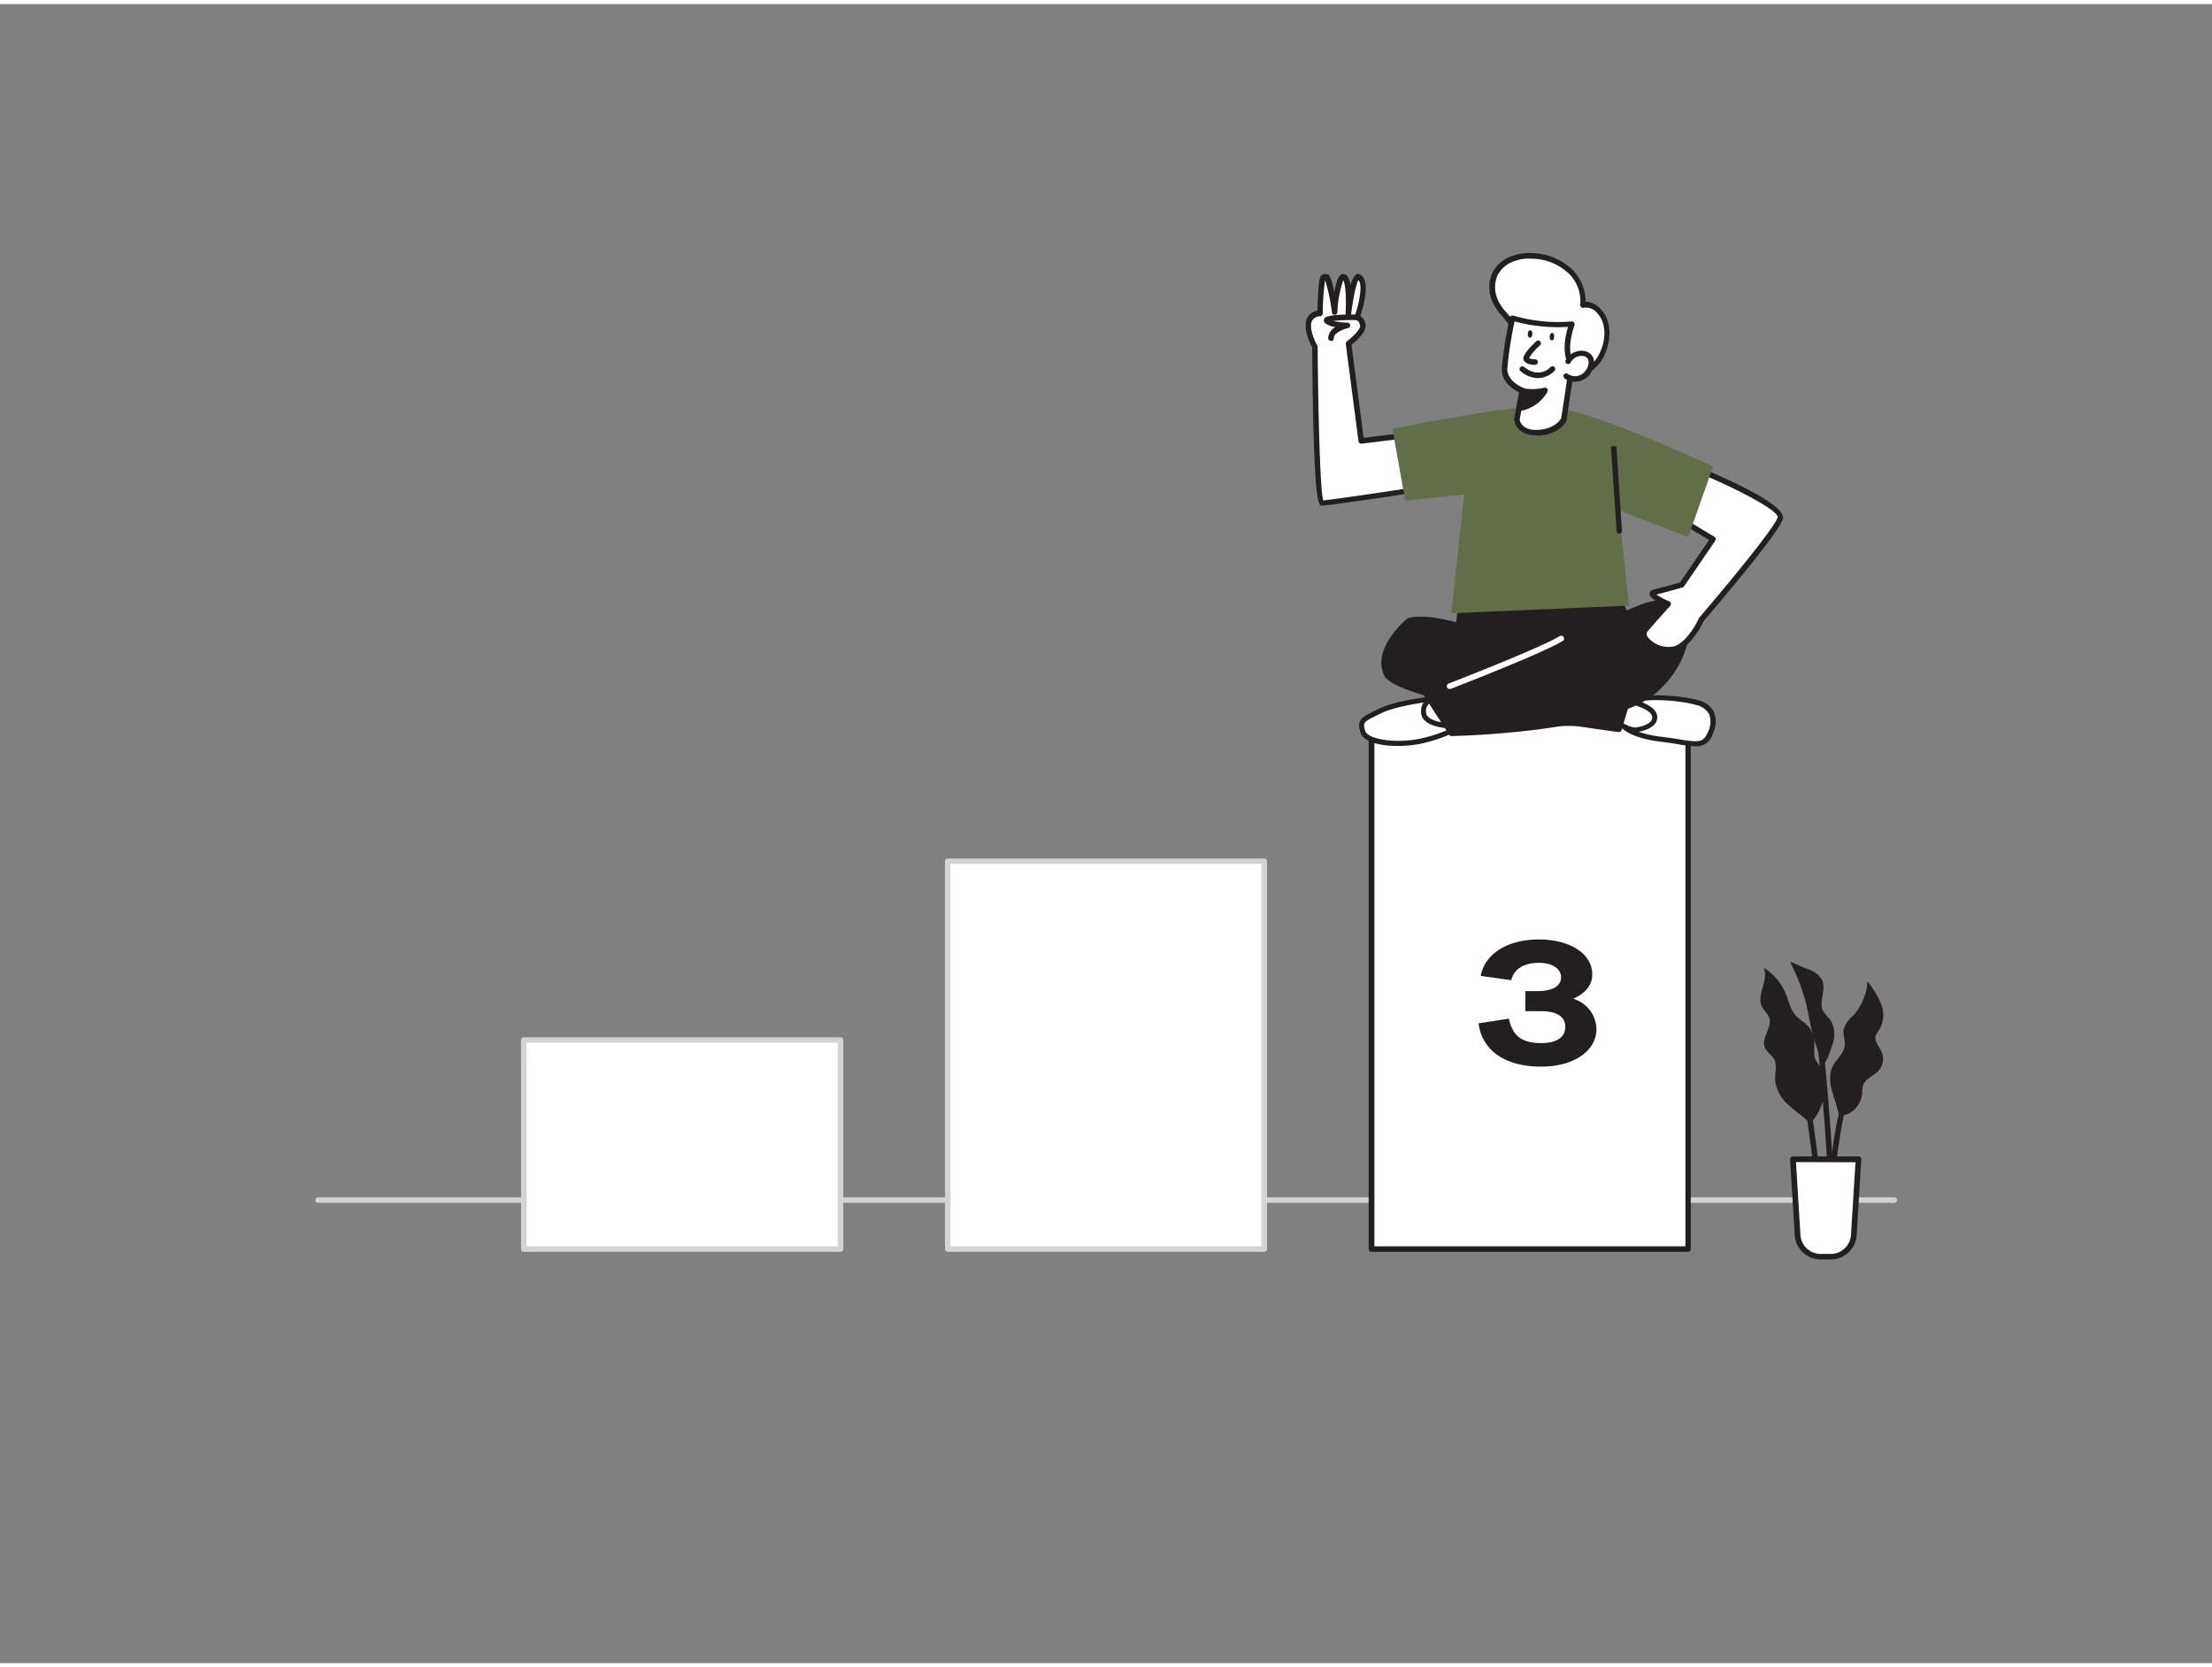 <svg xmlns="http://www.w3.org/2000/svg" viewBox="0 0 400 300" width="406" height="306" class="illustration styles_illustrationTablet__1DWOa"><rect x="0" y="0" width="400" height="300" fill="#808080" stroke="none"/><g id="_153_step_3_flatline" data-name="#153_step_3_flatline"><path d="M342.52,216.77h-285a.5.5,0,0,1-.5-.5.5.5,0,0,1,.5-.5h285a.5.5,0,0,1,.5.5A.5.5,0,0,1,342.52,216.77Z" fill="#d1d3d4"></path><rect x="94.72" y="187.33" width="57.24" height="37.8" fill="#fff"></rect><path d="M152,225.63H94.72a.5.5,0,0,1-.5-.5v-37.8a.5.5,0,0,1,.5-.5H152a.51.51,0,0,1,.5.5v37.8A.5.5,0,0,1,152,225.63Zm-56.74-1h56.24v-36.8H95.22Z" fill="#d1d3d4"></path><rect x="171.38" y="154.97" width="57.24" height="70.16" fill="#fff"></rect><path d="M228.62,225.63H171.38a.5.5,0,0,1-.5-.5V155a.5.5,0,0,1,.5-.5h57.24a.5.5,0,0,1,.5.5v70.16A.5.5,0,0,1,228.62,225.63Zm-56.74-1h56.24V155.47H171.88Z" fill="#d1d3d4"></path><rect x="248.04" y="130.04" width="57.24" height="95.1" fill="#fff"></rect><path d="M305.28,225.63H248a.5.5,0,0,1-.5-.5V130a.5.5,0,0,1,.5-.5h57.24a.5.5,0,0,1,.5.5v95.09A.5.5,0,0,1,305.28,225.63Zm-56.74-1h56.24V130.54H248.54Z" fill="#231f20"></path><path d="M330.14,195.41a5.09,5.09,0,0,0-.58-2.72,20.58,20.58,0,0,1-1.22-1.72c-.51-1.1-.15-2.4-.27-3.61a4.58,4.58,0,0,0-1.27-2.7c-.64-.64-1.46-1.08-2.06-1.75-1-1.09-1.28-2.64-1.84-4a10,10,0,0,0-4-4.67c1.08,2.17-1.38,4.94-.27,7.1.36.69,1,1.19,1.29,1.91.63,1.76-1.46,3.65-.79,5.39.33.87,1.26,1.37,1.7,2.19.58,1.11.12,2.46.17,3.71a6.84,6.84,0,0,0,2.36,4.47c.78.74,1.65,1.39,2.49,2.06,1,.81,1.43,1.65,2.31.36A11.16,11.16,0,0,0,330.14,195.41Z" fill="#231f20"></path><path d="M331.26,196.4a6.52,6.52,0,0,1,0-4.05c.62-1.43,2.15-2.44,2.33-4,.12-1-.39-2-.19-3a5.65,5.65,0,0,1,1.69-2.42,10.08,10.08,0,0,0,2.61-6.18,15.43,15.43,0,0,1,2.48,4.11,5.28,5.28,0,0,1-.36,4.64,4.38,4.38,0,0,0-.63,1c-.3,1,.54,1.9,1,2.84a3.26,3.26,0,0,1-.31,3.35c-.88,1.1-2.59,1.53-3,2.87a6.43,6.43,0,0,0-.15,1.52,4.47,4.47,0,0,1-3.22,3.84c-1,.25-1-.16-1.21-1C332,198.72,331.54,197.58,331.26,196.4Z" fill="#231f20"></path><path d="M327.93,186.78c-.74-2.57-1-5.25-1.82-7.8a41.22,41.22,0,0,0-2.43-5.83l3.19,1.35a4.73,4.73,0,0,1,2.61,1.93c.83,1.74-.67,4,.21,5.69A14.54,14.54,0,0,0,331,183.7a5.22,5.22,0,0,1,.28,4.66c-.22.66-1.19,4.07-2.05,3.12-.34-.38-.37-1.79-.52-2.31C328.44,188.37,328.16,187.58,327.93,186.78Z" fill="#231f20"></path><path d="M329.45,220.94c-.63-4.2-2.62-19-2.64-19.15l1-.13c0,.15,2,14.94,2.64,19.13Z" fill="#231f20"></path><path d="M330.65,224.87h-1c0-5,2.15-24.16,3.37-25.49l.74.67C332.9,201.19,330.69,218.83,330.65,224.87Z" fill="#231f20"></path><path d="M331.73,223.93l-1-.05c.47-10.73-1.81-33.28-1.83-33.51l1-.1C329.92,190.5,332.2,213.12,331.73,223.93Z" fill="#231f20"></path><path d="M324.22,208.87h11.86l-.83,13.47a4.19,4.19,0,0,1-4,4.14H329a4.18,4.18,0,0,1-3.95-4.14Z" fill="#fff"></path><path d="M331.29,227H329a4.71,4.71,0,0,1-4.47-4.62l-.83-13.46a.5.5,0,0,1,.14-.39.55.55,0,0,1,.38-.16h11.86a.52.52,0,0,1,.37.16.5.5,0,0,1,.14.39l-.83,13.46A4.71,4.71,0,0,1,331.29,227Zm-6.52-17.6.79,12.92A3.68,3.68,0,0,0,329,226h2.29a3.68,3.68,0,0,0,3.44-3.65l.8-12.92Z" fill="#231f20"></path><path d="M260.1,125.58c-.88,0-7.46.72-10.54,2.25s-3.75,1.65-3.12,3.72,6,2.57,10.17,1.79a27.59,27.59,0,0,0,7.61-2.77Z" fill="#fff"></path><path d="M252.73,134.15c-3.15,0-6.2-.69-6.73-2.47-.68-2.28.16-2.69,2.66-3.92l.7-.34c3.12-1.55,9.62-2.29,10.71-2.29h0a.44.44,0,0,1,.34.16l4.13,5a.45.45,0,0,1,.09.37.43.43,0,0,1-.22.32,28.25,28.25,0,0,1-7.75,2.82A21.78,21.78,0,0,1,252.73,134.15Zm7.16-8.1c-1.41.06-7.32.79-10.13,2.19l-.7.34c-2.5,1.23-2.65,1.3-2.19,2.83s5.26,2.31,9.66,1.48a27.15,27.15,0,0,0,7-2.46Z" fill="#231f20"></path><path d="M259.22,125.57a2.37,2.37,0,0,0-1.78,2.68c.29,2.19,4.93,2.29,5.19,2.29S259.22,125.57,259.22,125.57Z" fill="#fff"></path><path d="M262.63,131h0c-.88,0-5.31-.23-5.63-2.69a2.8,2.8,0,0,1,2.12-3.19.45.45,0,0,1,.47.18c3.7,5,3.63,5.14,3.47,5.44A.48.48,0,0,1,262.63,131Zm-3.58-4.89a1.85,1.85,0,0,0-1.16,2.08c.16,1.21,2.34,1.71,4,1.85C261.28,129.18,260.15,127.6,259.05,126.11Z" fill="#231f20"></path><path d="M293.58,130.59c.14.07,1.39,1.7,6.89,2.36s7.53,1.84,8.76-1,.38-4.75-2.33-5.57-10.17-1.51-11.63-.13S293.58,130.59,293.58,130.59Z" fill="#fff"></path><path d="M306.53,134.21a19.59,19.59,0,0,1-3-.36c-.88-.14-1.9-.31-3.09-.45-2.31-.27-5.42-.92-7.06-2.41a.43.43,0,0,1-.23-.44c0-.13.26-3.2,1.84-4.68s9.35-.81,12.08,0a4.37,4.37,0,0,1,2.88,2.17,4.9,4.9,0,0,1-.27,4A3,3,0,0,1,306.53,134.21Zm-12.47-3.81c1.18,1,3.41,1.73,6.46,2.1,1.2.14,2.23.31,3.13.45,3.44.56,4.37.63,5.16-1.23a4.08,4.08,0,0,0,.28-3.27,3.47,3.47,0,0,0-2.32-1.69c-3-.91-10-1.36-11.19-.23A7.11,7.11,0,0,0,294.06,130.4Z" fill="#231f20"></path><path d="M291.82,129.41s2.5,2.08,4.16,1.83,4-1.15,3-3-6.88-2.87-6.88-2.87Z" fill="#fff"></path><path d="M295.7,131.72c-1.76,0-3.91-1.75-4.17-2a.48.48,0,0,1-.16-.39l.31-4a.47.47,0,0,1,.17-.33.48.48,0,0,1,.36-.09c.64.12,6.21,1.17,7.21,3.11a1.91,1.91,0,0,1,.07,1.8c-.67,1.31-2.81,1.72-3.44,1.82Zm-3.4-2.52c.78.61,2.52,1.75,3.61,1.59s2.39-.59,2.76-1.32a1,1,0,0,0-.06-1c-.56-1.08-3.82-2.08-6.06-2.53Z" fill="#231f20"></path><path d="M263.76,112.39s.74,9.79,10.34,11.75,14.55,1.44,17.95-5,1.15-10.43,1.15-10.43l-29-.58Z" fill="#231f20"></path><path d="M282,125.65a41.31,41.31,0,0,1-8-1c-9.86-2-10.73-12.1-10.74-12.2a.28.28,0,0,1,0-.09l.46-4.3a.48.48,0,0,1,.5-.45l29,.58a.48.48,0,0,1,.42.25c.1.17,2.35,4.28-1.14,10.91C290.05,124,286.78,125.65,282,125.65Zm-17.78-13.26c.07.79,1.06,9.45,9.94,11.26,9.12,1.86,14.05,1.62,17.41-4.78,2.75-5.24,1.65-8.77,1.27-9.71l-28.21-.56Z" fill="#231f20"></path><path d="M254.8,111.5s-6.23,5.06-4,9.7,42,9.94,42,9.94l1.8-6.07S263.32,109.13,254.8,111.5Z" fill="#231f20"></path><path d="M292.75,131.64h-.06c-4.1-.54-40.11-5.47-42.37-10.22-2.35-4.94,3.9-10.09,4.17-10.3a.4.4,0,0,1,.18-.1c8.61-2.38,38.82,13,40.11,13.62a.5.5,0,0,1,.25.59l-1.8,6.06A.5.5,0,0,1,292.75,131.64ZM255,112c-.7.6-5.7,5.07-3.81,9,1.52,3.2,25.28,7.47,41.17,9.6l1.55-5.25C290.42,123.56,262.94,109.94,255,112Z" fill="#231f20"></path><path d="M296.62,109.17S265.7,121.67,258,125l4.46,6.89s28.55-.55,36.74-7.73S306.87,105,296.62,109.17Z" fill="#231f20"></path><path d="M262.49,132.36a.48.48,0,0,1-.42-.23l-4.46-6.89a.52.52,0,0,1-.06-.42.51.51,0,0,1,.28-.31c7.59-3.26,38.29-15.68,38.6-15.8,3.74-1.52,6.69-1.07,8.11,1.23,2,3.2.44,9.81-5,14.57-8.22,7.21-35.88,7.83-37.05,7.85Zm-3.72-7.16,4,6.16c3-.09,28.61-1,36.14-7.6,5-4.42,6.55-10.44,4.79-13.29-1.15-1.87-3.6-2.17-6.89-.84h0C296.5,109.76,267.16,121.62,258.77,125.2Zm37.85-16h0Z" fill="#231f20"></path><path d="M262.14,123.86a.5.5,0,0,1-.48-.33.51.51,0,0,1,.3-.66c.16-.07,16.55-6.41,20.08-8.58a.52.52,0,0,1,.71.17.51.51,0,0,1-.17.71c-3.61,2.22-19.58,8.4-20.25,8.66A.63.63,0,0,1,262.14,123.86Z" fill="#fff"></path><path d="M307.13,84.18s15.39,6.38,14.83,8.73-14.27,18.35-14.27,18.35-2.06,4.57-4.88,5.36-6.57-1.92-5.26-3.48,4.13-4.68,4.13-4.68-4.16-1.76-2.45-2.13,4.89-1.31,4.89-1.31l5.66-8.26-8.1-4.88" fill="#fff"></path><path d="M301.75,117.26a5.87,5.87,0,0,1-4.6-2.27,1.74,1.74,0,0,1,0-2.17c1-1.17,2.82-3.22,3.68-4.18-2.61-1.19-2.55-1.85-2.53-2.08s.18-.58.8-.72c1.44-.32,4-1.06,4.69-1.25l5.26-7.68-7.65-4.61a.49.49,0,0,1-.17-.68.5.5,0,0,1,.69-.17l8.1,4.88a.5.5,0,0,1,.23.32.49.49,0,0,1-.08.39l-5.65,8.26a.58.58,0,0,1-.28.2c-.12,0-3,.87-4.71,1.27a12.77,12.77,0,0,0,2.32,1.23.54.54,0,0,1,.3.36.51.51,0,0,1-.12.44s-2.82,3.13-4.11,4.66c-.09.1-.33.39.05,1a4.81,4.81,0,0,0,4.68,1.69c2.57-.72,4.54-5,4.56-5.09a.83.83,0,0,1,.08-.12c5.48-6.39,13.77-16.5,14.16-18.14.25-1.05-6.41-4.78-14.53-8.15a.5.5,0,1,1,.38-.92c4.74,2,15.72,6.81,15.12,9.3s-12.72,16.63-14.32,18.51c-.29.6-2.33,4.77-5.18,5.57A4.27,4.27,0,0,1,301.75,117.26Zm-2.54-10.4Z" fill="#231f20"></path><path d="M253.3,78.08l-7.16.88-2.3-17.6s2.76-2.06,2.58-3.3a1.6,1.6,0,0,0-1-1.45s2.24-6.33.31-7.31c-1.07-.53-1.9,6.71-1.9,6.71s.35-6.48-.88-6.7-1.59,6.31-1.59,6.31-.95-6.47-1.55-6.31-.85-.92-1.12,6.57c-4.14.43-.92,6.06-.92,6.06s.19,28.19,1.24,28.25,21.07-3,21.07-3" fill="#fff"></path><path d="M239,90.69h0c-.56,0-1.51-.09-1.71-28.62-.37-.68-1.82-3.54-.89-5.34a2.48,2.48,0,0,1,1.82-1.28c.23-6.23.39-6.61,1.38-6.62h.11a.73.73,0,0,1,.48.09c.35.23.72,1.3,1.1,3.21.25-1.4.61-2.73,1.12-3.13a.81.81,0,0,1,.65-.17c.62.11,1,.94,1.16,2.1a3.64,3.64,0,0,1,1-2.05.73.73,0,0,1,.7,0c2,1,.65,5.79.08,7.5a2.27,2.27,0,0,1,.94,1.62c.19,1.3-1.76,3-2.55,3.6l2.2,16.83,6.67-.82a.5.5,0,1,1,.12,1l-7.16.88a.5.5,0,0,1-.56-.43l-2.3-17.61a.53.53,0,0,1,.2-.47c1.21-.9,2.47-2.24,2.39-2.82-.13-.85-.63-1-.69-1a.52.52,0,0,1-.31-.25.51.51,0,0,1,0-.4c.8-2.27,1.53-5.79.69-6.59-.44.68-1,3.64-1.32,6.22a.5.5,0,0,1-1-.09c.15-2.77,0-5.46-.42-6.09a19.48,19.48,0,0,0-1.05,5.77.51.51,0,0,1-.48.46.48.48,0,0,1-.51-.43,35.45,35.45,0,0,0-1.23-5.86h0a45.13,45.13,0,0,0-.44,6.07.5.5,0,0,1-.45.48,1.7,1.7,0,0,0-1.47.8c-.64,1.24.46,3.67.94,4.51a.5.5,0,0,1,.06.24c.07,9.8.4,25.57,1,27.75,1.93-.17,13.19-1.84,20.72-3a.51.51,0,0,1,.57.42.49.49,0,0,1-.42.57C258.07,88,240.39,90.69,239,90.69Z" fill="#231f20"></path><path d="M309.78,83.62l-4.5,12.76-12.5-4.83,1.77,17.22-32.11,1.38,2.34-21.48-10.67,1.12-2.32-13s19.79-4,27.12-4.13S309.78,83.62,309.78,83.62Z" fill="#626E49"></path><path d="M270.22,53.33a6,6,0,0,1,0-4.29,5.66,5.66,0,0,1,3-2.89,8.89,8.89,0,0,1,4.21-.59,10.41,10.41,0,0,1,6.3,2.61,7.54,7.54,0,0,1,2.42,6.25,3,3,0,0,1,2.77.94c2.05,2,2,5.46.65,8a6.69,6.69,0,0,1-1.71,2.23,6.55,6.55,0,0,1-2.31,1.13c-3.74,1.13-8.3,0-10.41-3.24-1.14-1.77-.88-4.07-1.91-5.75S270.88,55.17,270.22,53.33Z" fill="#fff"></path><path d="M282.62,67.67a9.15,9.15,0,0,1-7.87-3.9,8.89,8.89,0,0,1-1.07-3.17,8.21,8.21,0,0,0-.83-2.59,13.51,13.51,0,0,0-1.22-1.6,9.25,9.25,0,0,1-1.88-2.91,6.45,6.45,0,0,1,0-4.66,6.18,6.18,0,0,1,3.3-3.15,9.36,9.36,0,0,1,4.45-.63,10.79,10.79,0,0,1,6.6,2.75,8.15,8.15,0,0,1,2.62,6A3.86,3.86,0,0,1,289.31,55c2.35,2.3,2,6.08.75,8.61A7,7,0,0,1,288.21,66a7.31,7.31,0,0,1-2.47,1.22A10.7,10.7,0,0,1,282.62,67.67Zm-6-21.65a7.89,7.89,0,0,0-3.12.59,5.13,5.13,0,0,0-2.78,2.63,5.51,5.51,0,0,0,0,3.92h0a8.3,8.3,0,0,0,1.7,2.6,13.07,13.07,0,0,1,1.31,1.73,8.9,8.9,0,0,1,1,2.91,7.88,7.88,0,0,0,.94,2.83c1.84,2.87,6.08,4.17,9.85,3a6.47,6.47,0,0,0,2.14-1,6.06,6.06,0,0,0,1.58-2.06c1.12-2.22,1.43-5.49-.56-7.45a2.55,2.55,0,0,0-2.29-.81.48.48,0,0,1-.46-.1.53.53,0,0,1-.17-.44,7,7,0,0,0-2.26-5.82,9.88,9.88,0,0,0-6-2.49Z" fill="#231f20"></path><path d="M275.28,69.94l-1,5.22s.22,2.52,3.87,2.36,4.64-2.45,4.64-2.45l1.48-9.81s-1.9-1.91,0-7.37a29.3,29.3,0,0,1-10.75-1.08,83.54,83.54,0,0,0-1.43,9.11C272,68.7,275.28,69.94,275.28,69.94Z" fill="#fff"></path><path d="M277.85,78c-3.75,0-4.05-2.79-4.05-2.82a.66.66,0,0,1,0-.14l.91-4.83c-.94-.45-3.24-1.82-3.14-4.34A83.3,83.3,0,0,1,273,56.71a.51.51,0,0,1,.24-.33.54.54,0,0,1,.41-.05,28.81,28.81,0,0,0,10.54,1.06.5.5,0,0,1,.53.66c-1.72,5-.1,6.85-.08,6.87a.5.5,0,0,1,.13.42l-1.48,9.8a.5.5,0,0,1,0,.13c0,.1-1.16,2.58-5.08,2.75Zm-3.05-2.86c.06.34.48,2,3.35,1.85s4-1.78,4.17-2.1l1.44-9.52c-.44-.63-1.49-2.69-.21-7a29.44,29.44,0,0,1-9.67-1,75.21,75.21,0,0,0-1.31,8.49c-.1,2.38,2.85,3.52,2.88,3.53a.51.51,0,0,1,.32.56Z" fill="#231f20"></path><path d="M283.54,64.65a2.74,2.74,0,0,1,2.82-1.43,1.7,1.7,0,0,1,1.28.9,2.68,2.68,0,0,1-.49,2.44,2.85,2.85,0,0,1-1.82,1.18,2.89,2.89,0,0,1-2.12-.46" fill="#fff"></path><path d="M284.83,68.28a3.33,3.33,0,0,1-1.9-.59.5.5,0,0,1-.12-.7.49.49,0,0,1,.69-.12,2.39,2.39,0,0,0,1.74.38,2.36,2.36,0,0,0,1.5-1,2.25,2.25,0,0,0,.45-2,1.21,1.21,0,0,0-.91-.62A2.26,2.26,0,0,0,284,64.86a.5.5,0,0,1-.9-.42,3.26,3.26,0,0,1,3.35-1.72,2.21,2.21,0,0,1,1.65,1.19,3.15,3.15,0,0,1-.53,2.93,3.3,3.3,0,0,1-2.14,1.39A2.88,2.88,0,0,1,284.83,68.28Z" fill="#231f20"></path><path d="M277.57,65.25c-.38,0-1.56-.06-2-.8-.14-.25-.51-.91,2.22-3.46a.5.5,0,0,1,.71,0,.51.51,0,0,1,0,.71,10.35,10.35,0,0,0-2,2.3,2.13,2.13,0,0,0,1.09.23h0a.49.49,0,0,1,.5.49.5.5,0,0,1-.48.51Z" fill="#231f20"></path><path d="M275.28,69.94a10.58,10.58,0,0,0,4.11-.08,6.5,6.5,0,0,1-4.65,3.23Z" fill="#231f20"></path><path d="M274.74,73.59a.52.52,0,0,1-.37-.16.49.49,0,0,1-.12-.42l.54-3.15a.49.49,0,0,1,.57-.41,9.65,9.65,0,0,0,3.85-.06.5.5,0,0,1,.55.14.48.48,0,0,1,.07.56,7,7,0,0,1-5,3.5Zm.95-3.09-.34,2a5.67,5.67,0,0,0,2.91-1.89A14.33,14.33,0,0,1,275.69,70.5Z" fill="#231f20"></path><ellipse cx="280.65" cy="60.14" rx="0.68" ry="0.41" transform="translate(207.06 337.57) rotate(-87.24)" fill="#231f20"></ellipse><ellipse cx="276.1" cy="59.87" rx="0.68" ry="0.41" transform="matrix(0.05, -1, 1, 0.05, 203.01, 332.76)" fill="#231f20"></ellipse><path d="M280.74,65.93s-2.2,2.64-5.48.09" fill="#fff"></path><path d="M278.07,67.63A5,5,0,0,1,275,66.41a.5.5,0,1,1,.61-.79c2.84,2.22,4.71.08,4.79,0a.5.5,0,0,1,.76.64A4.27,4.27,0,0,1,278.07,67.63Z" fill="#231f20"></path><path d="M292.84,95.76a.5.5,0,0,1-.5-.46L291.3,80l1-.07,1,15.29a.5.5,0,0,1-.47.53Z" fill="#231f20"></path><path d="M240.68,60.89a.5.5,0,0,1-.5-.48,2.35,2.35,0,0,1,1.31-2,3.75,3.75,0,0,1-1.85-.72.64.64,0,0,1-.2-.73c.12-.29.38-.9,5.94-.82a.5.5,0,0,1,0,1,36.55,36.55,0,0,0-4.31.15,10.27,10.27,0,0,0,2.51.31.5.5,0,0,1,.12,1c-.66.16-2.54.84-2.5,1.82a.5.5,0,0,1-.48.52Z" fill="#231f20"></path><path d="M267.37,184.31l5.49-.85c.64,3,2.19,4.42,5.85,4.42,2.71,0,4.34-1,4.34-2.92s-1.55-2.85-4.46-2.85h-2.75v-3.63h2.27c2.67,0,4.18-.95,4.18-2.49s-1.55-2.62-4-2.62c-2.74,0-4.54,1.14-5,3.14l-5.53-.78c.75-4,4.85-6.59,10.5-6.59s9.67,2.59,9.67,6.29c0,2-1.27,3.47-3.38,4.39v.07a5.83,5.83,0,0,1,4.14,5.47c0,3.86-4,6.78-10,6.78C272.18,192.14,268,189.22,267.37,184.31Z" fill="#231f20"></path></g></svg>